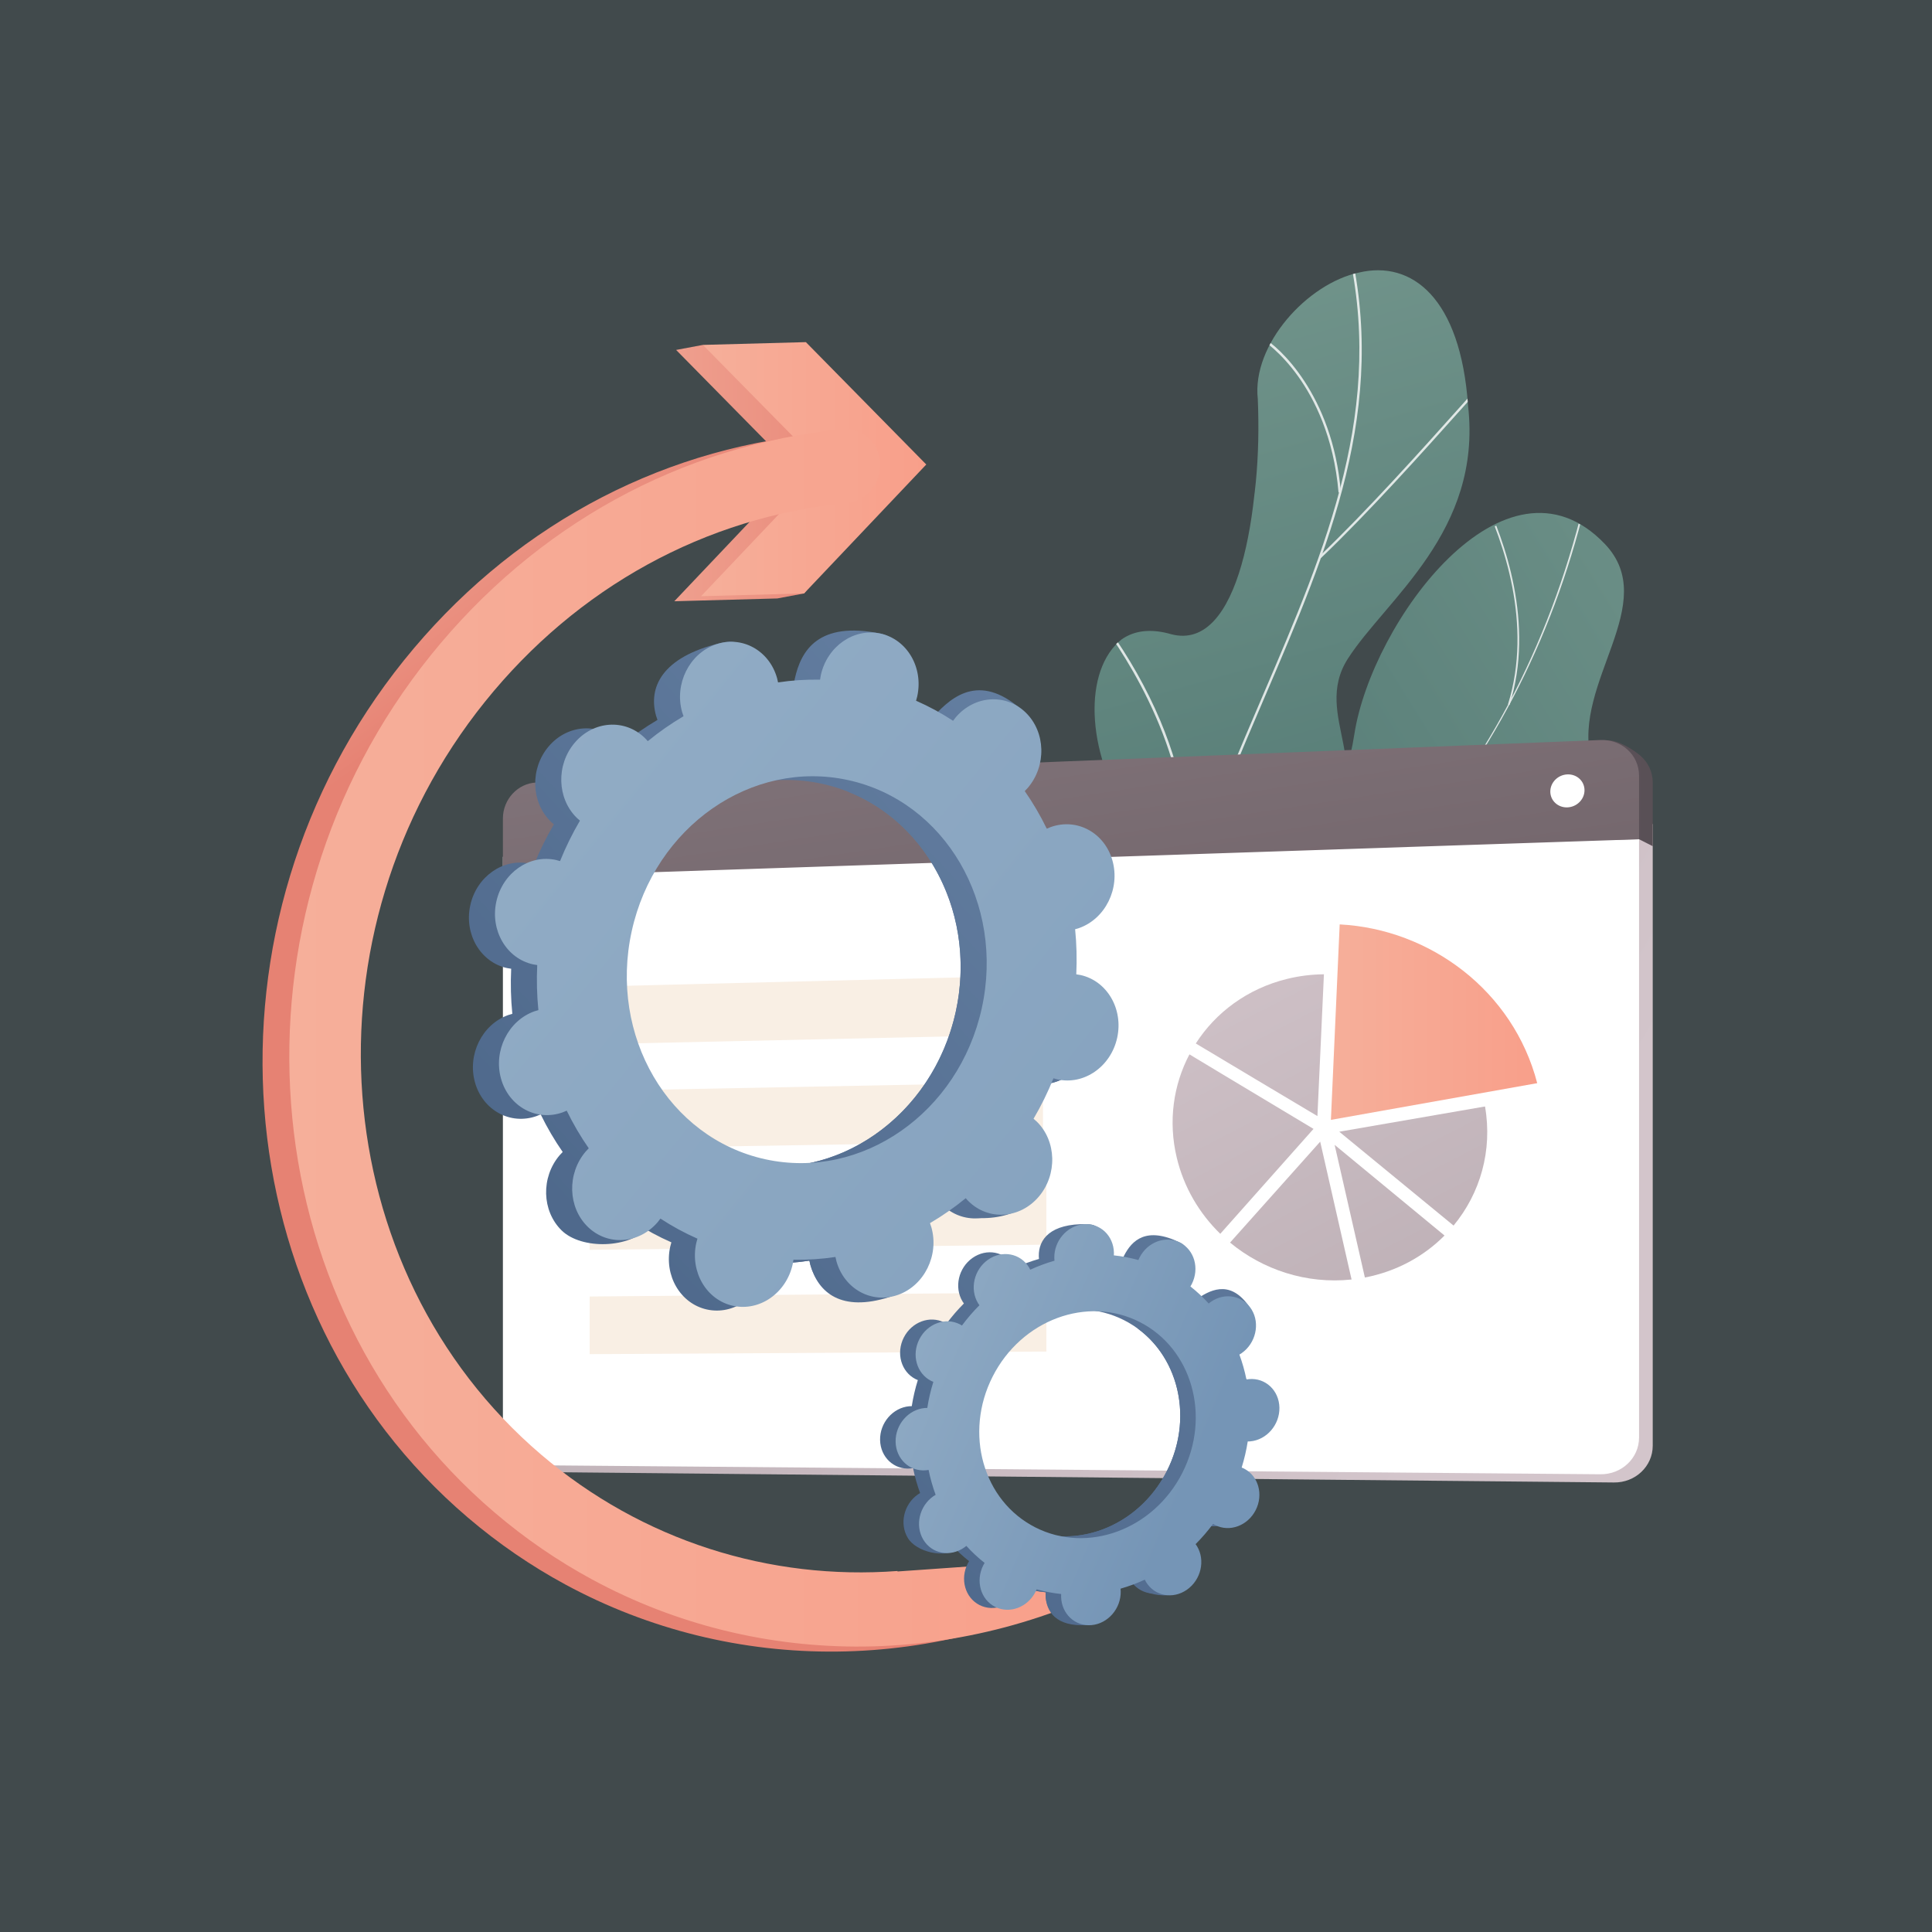 <?xml version="1.0" encoding="utf-8"?>
<!-- Generator: Adobe Illustrator 27.5.0, SVG Export Plug-In . SVG Version: 6.00 Build 0)  -->
<svg version="1.1" xmlns="http://www.w3.org/2000/svg" xmlns:xlink="http://www.w3.org/1999/xlink" x="0px" y="0px"
	 viewBox="0 0 2500 2500" style="enable-background:new 0 0 2500 2500;" xml:space="preserve">
<g id="Background">
	<rect style="fill:#414a4c;" width="2500" height="2500"/>
</g>
<g id="Illustration">
	<g>
		<path style="fill:#414a4c;" d="M1944.823,1904.643c-47.633,49.099-90.254,77.961-122.886,99.749
			c-318.252,212.5-682.049,151.252-794.526,130.318c-181.468-33.775-334.652-57.602-466.264-176.508
			c-299.063-270.191-284.517-833.831-55.996-1182.981c27.096-41.399,255.27-379.625,619.854-427.283
			c8.917-1.166,15.571-1.83,21.398-2.446c56.4-5.972,405.902-37.488,690.886,201.271c40.794,34.177,106.443,95.824,167.322,189.846
			C2227.21,1080.394,2227.915,1612.842,1944.823,1904.643z"/>
		<g>
			<g>
				
					<linearGradient id="SVGID_1_" gradientUnits="userSpaceOnUse" x1="30.392" y1="1049.045" x2="317.977" y2="2887.54" gradientTransform="matrix(-0.653 -0.757 -0.757 0.653 3398.832 -55.203)">
					<stop  offset="0" style="stop-color:#799B91"/>
					<stop  offset="1" style="stop-color:#3E6764"/>
				</linearGradient>
				<path style="fill:url(#SVGID_1_);" d="M1425.745,1478.165c-9.881-3.628-28.179-20.232-31.165-26.527
					c-19.868-41.891-62.16-117.908-48.512-164.982c2.331-8.04,40.467-7.333,47.269-13.653c24.423-5.451,33.234-5.827,53.907-22.415
					c61.032-48.973-21.723-185.757,113.171-196.591c98.808-7.936,169.503,41.54,192.106-103.919
					c22.603-145.459,195.432-380.62,323.958-246.381c73.762,77.04-41.995,178.809-17.744,278.776
					c23.045,94.994-29.1,157.047-131.412,187.677c-102.312,30.63-62.817,81.012-54.888,168.113
					c9.525,104.627-144.284,87.848-214.633,74.044C1601.153,1401.191,1449.402,1411.105,1425.745,1478.165z"/>
				<g>
					<defs>
						<path id="SVGID_00000134957283514953923390000009347410276614890641_" d="M1324.618,1266.174
							c6.065,72.102,9.265,145.721,14.98,218.364c39.307,12.634,85.852,26.538,106.258-20.648
							c28.371-65.603,153.459-64.146,209.925-52.355c69.887,14.593,223.878,32.097,214.991-72.508
							c-7.399-87.083-46.487-137.807,56.021-167.726c102.509-29.919,155.056-91.629,132.673-186.784
							c-23.554-100.135,92.851-201.063,19.63-278.646c-127.585-135.184-302.105,99.022-325.584,244.134
							c-23.479,145.111-94.32,95.945-192.746,102.525c-134.373,8.982-54.726,149.749-113.923,194.75
							C1400.436,1282.558,1373.807,1267.892,1324.618,1266.174z"/>
					</defs>
					<clipPath id="SVGID_00000033353453160972584730000006277904593780574848_">
						<use xlink:href="#SVGID_00000134957283514953923390000009347410276614890641_"  style="overflow:visible;"/>
					</clipPath>
					<g style="opacity:0.8;clip-path:url(#SVGID_00000033353453160972584730000006277904593780574848_);">
						<path style="fill:#FFFFFF;" d="M1368.761,1370.932l-0.495-2.182c336.209-76.367,590.677-343.932,680.701-715.736l2.177,0.526
							c-42.666,176.209-125.609,334.962-239.865,459.098C1691.161,1243.143,1538.141,1332.459,1368.761,1370.932z"/>
						<path style="fill:#FFFFFF;" d="M1879.417,1382.137c-80.535-49.06-226.27-84.023-324.867-77.937l-0.137-2.234
							c98.985-6.109,245.303,28.998,326.169,78.259L1879.417,1382.137z"/>
						<path style="fill:#FFFFFF;" d="M1434.589,1355.186l-1.081-1.961c44.959-24.805,75.651-71.387,91.223-138.45
							c11.418-49.174,14.592-108.01,9.432-174.878l2.232-0.171c5.176,67.094,1.986,126.16-9.484,175.555
							C1511.191,1282.989,1480.129,1330.06,1434.589,1355.186z"/>
						<path style="fill:#FFFFFF;" d="M1826.811,1094.388l-1.181-1.902c82.341-51.115,184.133-46.102,255.027-32.897l-0.411,2.202
							C2009.742,1048.657,1908.542,1043.651,1826.811,1094.388z"/>
						<path style="fill:#FFFFFF;" d="M1953.415,912.202l-2.137-0.667c32.524-104.225-6.596-211.947-32.808-266.882l2.021-0.965
							C1946.844,698.92,1986.166,807.247,1953.415,912.202z"/>
					</g>
				</g>
			</g>
		</g>
		<g>
			<g>
				<defs>
					<path id="SVGID_00000104665694362895590250000018326148731220539048_" d="M1492.621,1453.113
						c-49.997-11.361-99.854-23.88-149.528-37.551c-0.878,0.678-8.927-110.539,47.763-164.14
						c111.923-103.675,50.147-209.309,34.915-270.243c-25.255-86.217-1.083-186.751,89.685-160.528
						c88.597,23.393,116.583-160.569,112.129-304.307c-7.857-70.4,64.128-149.494,130.939-163.663
						c68.335-16.139,131.495,32.647,141.16,172.508c18.452,162.5-105.883,249.987-155.377,326.901
						c-48.686,75.497,45.403,146.937-39.726,210.572c-71.862,56.837-159.826,94.878-134.959,175.204
						C1595.408,1317.376,1582.917,1379.776,1492.621,1453.113z"/>
				</defs>
				<clipPath id="SVGID_00000082343802157116566310000012477570832465397920_">
					<use xlink:href="#SVGID_00000104665694362895590250000018326148731220539048_"  style="overflow:visible;"/>
				</clipPath>
				
					<linearGradient id="SVGID_00000163041196870134616470000010918932139188515499_" gradientUnits="userSpaceOnUse" x1="1394.749" y1="160.477" x2="1863.009" y2="1801.121">
					<stop  offset="0" style="stop-color:#799B91"/>
					<stop  offset="1" style="stop-color:#3E6764"/>
				</linearGradient>
				
					<path style="clip-path:url(#SVGID_00000082343802157116566310000012477570832465397920_);fill:url(#SVGID_00000163041196870134616470000010918932139188515499_);" d="
					M1492.621,1453.113c-49.997-11.361-99.854-23.88-149.528-37.551c-0.878,0.678-8.927-110.539,47.763-164.14
					c111.923-103.675,50.147-209.309,34.915-270.243c-24.941-86.13-1.377-175.475,83.908-170.207
					c94.735,3.994,123.995-151.051,117.906-294.627c-7.857-70.4,64.128-149.494,130.939-163.663
					c68.335-16.139,131.495,32.647,141.16,172.508c18.452,162.5-105.883,249.987-155.377,326.901
					c-48.686,75.497,45.403,146.937-39.726,210.572c-71.862,56.837-159.826,94.878-134.959,175.204
					C1595.408,1317.376,1582.917,1379.776,1492.621,1453.113z"/>
				<g style="opacity:0.8;clip-path:url(#SVGID_00000082343802157116566310000012477570832465397920_);">
					<path style="fill:#FFFFFF;" d="M1421.935,1454.172c0.061-0.978,66.323-228.562,167.174-447.301
						c14.328-35.536,29.685-71.328,44.534-105.941c82.703-192.759,160.819-374.829,108.393-588.094l2.966-0.73
						c52.669,214.26-25.642,396.785-108.552,590.029c-14.844,34.598-30.193,70.374-44.538,105.948
						c-101.395,219.924-166.68,444.988-166.941,446.399L1421.935,1454.172z"/>
					<path style="fill:#FFFFFF;" d="M1709.182,722.216l-2.104-2.213c61.224-58.254,136.149-141.991,176.401-186.976
						c32.578-36.408,32.707-36.385,34.239-36.016l-0.351,1.485l0.607,1.371c-1.703,1.091-15.171,16.142-32.22,35.196
						C1845.474,580.08,1770.497,663.876,1709.182,722.216z"/>
					<path style="fill:#FFFFFF;" d="M1732.051,637.301c-6.064-72.336-31.771-121.663-52.268-150.304
						c-22.328-31.199-44.471-46.468-47.287-47.201l0.299-1.147l-0.943-1.674c0.798-0.45,1.647-0.164,2.938,0.519
						c18.475,9.791,89.641,72.353,100.304,199.551L1732.051,637.301z"/>
					<path style="fill:#FFFFFF;" d="M1531.083,1150.729l-2.996-0.595c28.098-141.584-58.611-282.445-97.196-336.436
						c-2.073-2.9-2.74-3.841-2.972-4.325l2.753-1.322l-1.377,0.661l1.371-0.67c0.176,0.338,1.351,1.979,2.708,3.88
						c27.827,38.937,50.658,79.37,67.859,120.173C1534.275,1010.481,1544.318,1084.039,1531.083,1150.729z"/>
					<path style="fill:#FFFFFF;" d="M1559.242,1082.369l-2.465-1.803c68.134-93.121,196.172-90.301,198.227-89.911
						c0.008,0.001,0.015,0.003,0.019,0.005l1.022,1.512l-1.157,1.413l-0.371-1.467l-0.221,1.49
						C1753.088,993.483,1626.695,990.177,1559.242,1082.369z M1754.141,990.625l0.373,1.477L1754.141,990.625z"/>
					<path style="fill:#FFFFFF;" d="M1433.308,1417.032c3.316-28.914-3.229-79.167-53.229-154.37
						c-2.838-4.267-2.838-4.267-2.663-5.044l2.98,0.67l-1.49-0.335l1.422-0.522c0.156,0.323,1.147,1.815,2.294,3.541
						c50.513,75.972,57.096,126.988,53.723,156.408L1433.308,1417.032z"/>
					<path style="fill:#FFFFFF;" d="M1453.405,1363.714l-2.858-1.075c19.005-50.568,94.125-82.804,137.212-97.518
						c1.366-0.467,2.246-0.764,2.562-0.897l1.181,2.816c-0.339,0.143-1.285,0.468-2.757,0.971
						C1546.169,1282.552,1471.97,1314.32,1453.405,1363.714z"/>
				</g>
			</g>
		</g>
		<g>
			
				<linearGradient id="SVGID_00000019636882370731853590000008526764286908910518_" gradientUnits="userSpaceOnUse" x1="1910.656" y1="1771.789" x2="60.635" y2="699.262">
				<stop  offset="0" style="stop-color:#D3C5CB"/>
				<stop  offset="1" style="stop-color:#ADA0A6"/>
			</linearGradient>
			<path style="fill:url(#SVGID_00000019636882370731853590000008526764286908910518_);" d="M2138.628,1066.303v804.446
				c0,26.708-22.593,48.003-50.38,47.568l-1382.059-13.378c-23.931-0.403-43.276-20.735-43.276-45.416v-743.389L2138.628,1066.303z"
				/>
			
				<linearGradient id="SVGID_00000102534367174839488360000007811773778667116190_" gradientUnits="userSpaceOnUse" x1="1899.835" y1="1050.353" x2="3375.551" y2="1050.353">
				<stop  offset="0" style="stop-color:#5D535A"/>
				<stop  offset="1" style="stop-color:#464143"/>
			</linearGradient>
			<path style="fill:url(#SVGID_00000102534367174839488360000007811773778667116190_);" d="M706.188,1019.954L2080.576,958.1
				c13.422-0.568,33.353,12.174,42.402,20.075c9.64,8.416,15.651,20.602,15.651,34.364v82.43l-17.702-8.992l-1458.014,56.648
				v-76.173C662.912,1041.77,682.257,1020.955,706.188,1019.954z"/>
			<path style="fill:#FFFFFF;" d="M2120.926,1085.976v774.185c0,26.653-22.501,47.933-50.174,47.532l-1376.871-11.643
				c-23.849-0.372-43.129-20.646-43.129-45.285v-742.122L2120.926,1085.976z"/>
			
				<linearGradient id="SVGID_00000128475200425389230410000000128950649168977311_" gradientUnits="userSpaceOnUse" x1="1270.954" y1="310.02" x2="1423.991" y2="1319.236">
				<stop  offset="0" style="stop-color:#96888E"/>
				<stop  offset="1" style="stop-color:#706369"/>
			</linearGradient>
			<path style="fill:url(#SVGID_00000128475200425389230410000000128950649168977311_);" d="M693.881,1012.584l1376.871-54.997
				c27.673-1.174,50.174,19.477,50.174,46.129v82.26l-1470.174,49.112v-76.044C650.752,1034.407,670.031,1013.607,693.881,1012.584z
				"/>
			<g>
				<g>
					<g>
						
							<linearGradient id="SVGID_00000093867089673484457360000000848952492577580437_" gradientUnits="userSpaceOnUse" x1="1722.188" y1="1322.64" x2="1989.149" y2="1322.64">
							<stop  offset="0" style="stop-color:#F6AF9A"/>
							<stop  offset="0.996" style="stop-color:#F89F8A"/>
						</linearGradient>
						<path style="fill:url(#SVGID_00000093867089673484457360000000848952492577580437_);" d="M1722.188,1449.104l11.367-252.929
							c117.158,6.068,224.625,86.069,255.594,205.438L1722.188,1449.104z"/>
					</g>
					<g>
						
							<linearGradient id="SVGID_00000034062294937457727710000009682113124834631321_" gradientUnits="userSpaceOnUse" x1="1629.423" y1="1063.886" x2="2178.997" y2="2130.941">
							<stop  offset="0" style="stop-color:#D3C5CB"/>
							<stop  offset="1" style="stop-color:#ADA0A6"/>
						</linearGradient>
						<path style="fill:url(#SVGID_00000034062294937457727710000009682113124834631321_);" d="M1921.613,1431.769
							c9.949,57.218-6.308,112.541-40.711,154.112l-147.901-121.454L1921.613,1431.769z"/>
						
							<linearGradient id="SVGID_00000092434645981551433850000017377061523636402861_" gradientUnits="userSpaceOnUse" x1="1539.202" y1="1128.694" x2="2065.584" y2="2150.718">
							<stop  offset="0" style="stop-color:#D3C5CB"/>
							<stop  offset="1" style="stop-color:#ADA0A6"/>
						</linearGradient>
						<path style="fill:url(#SVGID_00000092434645981551433850000017377061523636402861_);" d="M1704.75,1444.217
							c-50.786-30.229-110.724-65.99-157.393-93.976c25.667-39.989,66.728-70.942,118.201-83.564
							c15.839-3.884,31.793-5.82,47.594-5.951L1704.75,1444.217z"/>
						
							<linearGradient id="SVGID_00000181066096057114664520000015593854252497529745_" gradientUnits="userSpaceOnUse" x1="1451.857" y1="1176.351" x2="1970.64" y2="2183.622">
							<stop  offset="0" style="stop-color:#D3C5CB"/>
							<stop  offset="1" style="stop-color:#ADA0A6"/>
						</linearGradient>
						<path style="fill:url(#SVGID_00000181066096057114664520000015593854252497529745_);" d="M1699.68,1460.774l-120.646,135.769
							c-27.032-26.305-47.096-59.986-56.301-98.468c-11.323-47.335-4.366-94.298,16.407-133.735
							c12.786,7.714,27.076,16.321,42.829,25.796C1630.312,1419.212,1679.822,1448.88,1699.68,1460.774z"/>
						
							<linearGradient id="SVGID_00000118361514548429476540000017559493664176669062_" gradientUnits="userSpaceOnUse" x1="1456.281" y1="1166.471" x2="1988.757" y2="2200.327">
							<stop  offset="0" style="stop-color:#D3C5CB"/>
							<stop  offset="1" style="stop-color:#ADA0A6"/>
						</linearGradient>
						<path style="fill:url(#SVGID_00000118361514548429476540000017559493664176669062_);" d="M1708.321,1477.295l40.6,178.376
							c-58.415,6.217-114.876-12.707-157.246-47.779L1708.321,1477.295z"/>
						
							<linearGradient id="SVGID_00000127036307337744921870000006668586071813665211_" gradientUnits="userSpaceOnUse" x1="1552.091" y1="1110.268" x2="2093.103" y2="2160.698">
							<stop  offset="0" style="stop-color:#D3C5CB"/>
							<stop  offset="1" style="stop-color:#ADA0A6"/>
						</linearGradient>
						<path style="fill:url(#SVGID_00000127036307337744921870000006668586071813665211_);" d="M1727.001,1481.43l142.205,117.343
							c-26.948,27.124-62.288,46.525-103.049,54.336L1727.001,1481.43z"/>
					</g>
				</g>
				<polygon style="fill:#F9EFE4;" points="759.244,1351.428 1349.608,1338.452 1349.608,1262.064 759.244,1276.869 				"/>
				<polygon style="fill:#F9EFE4;" points="759.244,1486.344 1349.608,1476.678 1349.608,1400.29 759.244,1411.785 				"/>
				<polygon style="fill:#F9EFE4;" points="763.031,1617.278 1354.039,1610.594 1354.039,1534.162 763.031,1542.681 				"/>
				<polygon style="fill:#F9EFE4;" points="763.031,1752.265 1354.039,1748.898 1354.039,1672.467 763.031,1677.667 				"/>
			</g>
			<path style="fill:#FFFFFF;" d="M2006.089,1024.255c0,11.768,9.886,20.939,22.098,20.483
				c12.229-0.456,22.156-10.392,22.156-22.191c0-11.8-9.927-20.969-22.156-20.481
				C2015.975,1002.552,2006.089,1012.486,2006.089,1024.255z"/>
		</g>
		<g>
			<g>
				<g>
					
						<linearGradient id="SVGID_00000018950088928271368600000016930183891977502103_" gradientUnits="userSpaceOnUse" x1="786.774" y1="612.153" x2="1078.17" y2="612.153" gradientTransform="matrix(1 0 0 1 85.793 0)">
						<stop  offset="0" style="stop-color:#EF9F8E"/>
						<stop  offset="1" style="stop-color:#E68273"/>
					</linearGradient>
					<polygon style="fill:url(#SVGID_00000018950088928271368600000016930183891977502103_);" points="872.567,777.999 
						1030.782,611.167 874.899,452.816 909.532,446.308 1163.963,607.571 1040.472,767.892 1005.84,774.4 					"/>
				</g>
				
					<linearGradient id="SVGID_00000068636209857116727270000011065569709969877168_" gradientUnits="userSpaceOnUse" x1="460.549" y1="741.109" x2="581.073" y2="911.26">
					<stop  offset="0" style="stop-color:#EF9F8E"/>
					<stop  offset="1" style="stop-color:#E68273"/>
				</linearGradient>
				<path style="fill:url(#SVGID_00000068636209857116727270000011065569709969877168_);" d="M1126.738,2039.986v-0.623
					c-165.075,12.385-330.099-38.839-461.126-150.585c-280.072-238.859-312.651-675.934-72.628-974.316
					c119.064-148.01,285.246-239.268,467.93-256.96c25.521-2.472,44.969-25.859,43.438-52.236
					c-1.532-26.379-23.469-45.759-48.983-43.284C847.403,582.12,658.228,686.009,522.683,854.504
					c-273.245,339.68-236.155,837.251,82.68,1109.172c39.553,33.731,81.802,62.605,126.076,86.587
					c217.402,117.758,483.078,117.129,711.658-9.723c10.03-5.565,17.428-14.305,21.607-24.325L1126.738,2039.986z"/>
			</g>
			<g>
				<g>
					
						<linearGradient id="SVGID_00000147909122565975828120000001351102257729655724_" gradientUnits="userSpaceOnUse" x1="821.406" y1="607.1" x2="1112.802" y2="607.1" gradientTransform="matrix(1 0 0 1 85.793 0)">
						<stop  offset="0" style="stop-color:#F6AF9A"/>
						<stop  offset="0.996" style="stop-color:#F89F8A"/>
					</linearGradient>
					<polygon style="fill:url(#SVGID_00000147909122565975828120000001351102257729655724_);" points="907.199,771.491 
						1065.415,604.658 909.532,446.308 1042.805,442.709 1198.595,601.062 1040.472,767.892 					"/>
				</g>
				
					<linearGradient id="SVGID_00000111164902725672297360000000434427010726779035_" gradientUnits="userSpaceOnUse" x1="288.564" y1="1342.961" x2="1413.543" y2="1342.961" gradientTransform="matrix(1 0 0 1 85.793 0)">
					<stop  offset="0" style="stop-color:#F6AF9A"/>
					<stop  offset="0.996" style="stop-color:#F89F8A"/>
				</linearGradient>
				<path style="fill:url(#SVGID_00000111164902725672297360000000434427010726779035_);" d="M1161.37,2033.478v-0.623
					c-165.075,12.385-330.099-38.839-461.126-150.585c-280.071-238.859-312.651-675.934-72.628-974.316
					c119.064-148.01,285.246-239.267,467.93-256.96c25.521-2.472,44.969-25.859,43.438-52.236
					c-1.532-26.379-23.469-45.759-48.983-43.284C882.035,575.611,692.86,679.5,557.315,847.995
					c-273.245,339.68-236.155,837.251,82.68,1109.172c39.553,33.731,81.802,62.605,126.076,86.587
					c217.402,117.758,483.078,117.129,711.658-9.723c10.03-5.565,17.428-14.305,21.607-24.325L1161.37,2033.478z"/>
			</g>
		</g>
		<g>
			
				<linearGradient id="SVGID_00000001650355211024822890000009594422948176698241_" gradientUnits="userSpaceOnUse" x1="2419.827" y1="-59.263" x2="265.834" y2="1955.985">
				<stop  offset="0" style="stop-color:#86A1C3"/>
				<stop  offset="0.996" style="stop-color:#415B7E"/>
			</linearGradient>
			<path style="fill:url(#SVGID_00000001650355211024822890000009594422948176698241_);" d="M1334.705,1401.527
				c34.457,7.558,69.024-16.561,77.207-53.87c8.184-37.309-13.114-73.682-47.571-81.24c-1.786-0.391-3.57-0.647-5.352-0.872
				c0.924-19.709,0.418-39.2-1.494-58.333c1.744-0.458,3.488-0.941,5.226-1.562c33.932-12.109,53.219-51.182,43.078-87.272
				c-10.141-36.091-45.869-55.531-79.801-43.423c-1.774,0.634-3.482,1.383-5.174,2.159c-8.294-17.037-17.822-33.309-28.504-48.68
				c1.355-1.35,2.695-2.728,3.965-4.219c24.315-28.531,23.154-72.09-2.594-97.29c-25.748-25.2-66.334-22.499-90.65,6.032
				c-1.245,1.463-2.38,2.987-3.491,4.524c-15.105-9.93-31.099-18.615-47.875-25.976c0.563-1.859,1.099-3.735,1.523-5.667
				c8.184-37.31,20.712-78.996-13.859-86.013c-79.973-16.234-102.735,21.334-110.919,58.643c-0.424,1.932-0.721,3.86-0.988,5.784
				c-18.317-0.336-36.477,0.857-54.352,3.552c-0.367-1.861-0.758-3.719-1.278-5.569c-10.141-36.089-4.47-58.514-39.513-50.145
				c-76.417,18.251-93.507,57.908-83.366,93.997c0.53,1.886,1.17,3.699,1.836,5.491c-16.135,9.488-31.6,20.278-46.263,32.28
				c-1.211-1.413-2.45-2.808-3.796-4.126c-25.747-25.2-66.333-22.499-90.649,6.034c-24.315,28.533-23.154,72.089,2.595,97.289
				c1.318,1.292,2.7,2.461,4.092,3.606c-9.745,16.577-18.362,34.066-25.773,52.353c-1.712-0.542-3.44-1.057-5.225-1.449
				c-34.457-7.558-69.024,16.56-77.208,53.87c-8.183,37.309,13.115,73.682,47.572,81.239c1.785,0.392,3.569,0.647,5.352,0.872
				c-0.923,19.709-0.418,39.2,1.495,58.333c-1.745,0.458-3.488,0.941-5.226,1.56c-33.932,12.111-53.218,51.183-43.078,87.274
				c10.141,36.091,45.87,55.529,79.802,43.42c1.773-0.632,3.483-1.38,5.174-2.157c8.293,17.038,17.822,33.31,28.504,48.681
				c-1.355,1.35-2.694,2.728-3.965,4.219c-24.315,28.531-23.154,72.089,2.595,97.29c25.748,25.2,88.934,23.616,113.249-4.914
				c1.246-1.463-20.22-4.104-19.108-5.641c15.105,9.93,31.099,18.615,47.875,25.976c-0.563,1.859-1.099,3.735-1.523,5.667
				c-8.184,37.309,13.114,73.682,47.571,81.24c34.456,7.558,69.023-16.561,77.208-53.87c0.424-1.933,0.721-3.861,0.989-5.785
				c18.317,0.337,36.477-0.856,54.351-3.552c0.367,1.861,0.76,3.72,1.278,5.57c10.142,36.089,45.87,55.529,79.802,43.42
				c33.932-12.109,53.219-51.184,43.078-87.272c-0.53-1.886-1.169-3.699-1.835-5.491c16.135-9.488,31.599-20.278,46.263-32.281
				c1.211,1.413,2.45,2.808,3.796,4.124c25.748,25.2,66.333,22.501,90.649-6.033c24.316-28.533,23.154-72.089-2.594-97.292
				c-1.319-1.289-2.7-2.458-4.092-3.604c9.745-16.577,18.362-34.066,25.772-52.353
				C1331.192,1400.62,1332.919,1401.136,1334.705,1401.527z M956.419,1504.823c-125.104-27.441-202.434-159.5-172.72-294.963
				c29.713-135.463,155.218-223.03,280.322-195.589c125.105,27.442,202.435,159.5,172.721,294.964
				C1207.028,1444.697,1081.525,1532.265,956.419,1504.823z"/>
			
				<linearGradient id="SVGID_00000132782964818354717420000006893815765401759654_" gradientUnits="userSpaceOnUse" x1="2497.815" y1="24.096" x2="343.821" y2="2039.345">
				<stop  offset="0" style="stop-color:#86A1C3"/>
				<stop  offset="0.996" style="stop-color:#415B7E"/>
			</linearGradient>
			<path style="fill:url(#SVGID_00000132782964818354717420000006893815765401759654_);" d="M1362.721,1205.65
				c33.932-12.11,53.218-51.183,43.078-87.273c-10.141-36.09-45.87-55.531-79.802-43.421c-1.774,0.633-3.482,1.383-5.174,2.158
				c-8.293-17.038-17.822-33.309-28.504-48.68c1.355-1.349,2.694-2.729,3.965-4.22c24.315-28.531,48.028-88.378,19.831-110.804
				c-53.517-42.562-88.759-8.984-113.075,19.546c-1.245,1.463-2.38,2.986-3.492,4.522c-15.105-9.929-31.098-18.613-47.875-25.975
				c0.563-1.859,1.1-3.734,1.524-5.667c4.454-20.306,0.125-40.295-10.255-55.551c-15.595,57.969-30.749,116.049-45.324,174.274
				c104.955,41.739,166.074,161.801,139.123,284.673c-22.839,104.122-102.287,179.876-194.63,196.928
				c-1.323,11.537-2.557,23.114-4.193,34.625c-4.438,31.238-10.625,62.311-16.839,93.351c8.819-0.596,17.586-1.539,26.285-2.851
				c0.366,1.863,0.759,3.721,1.278,5.57c10.141,36.09,40.165,61.198,102.251,41.524c34.345-10.884,30.769-49.286,20.627-85.376
				c-0.53-1.885-1.169-3.699-1.835-5.491c16.135-9.489,31.599-20.279,46.262-32.28c1.212,1.413,2.451,2.808,3.796,4.124
				c25.748,25.201,91.478,21.691,115.793-6.842c24.316-28.533-1.99-71.28-27.738-96.482c-1.319-1.291-2.701-2.46-4.093-3.606
				c9.746-16.575,18.362-34.066,25.773-52.351c1.713,0.542,3.44,1.058,5.226,1.448c34.456,7.56,69.024-16.561,77.208-53.87
				c8.183-37.308-13.115-73.682-47.572-81.239c-1.786-0.391-3.57-0.647-5.352-0.871c0.924-19.709,0.418-39.201-1.494-58.333
				C1359.239,1206.754,1360.983,1206.27,1362.721,1205.65z"/>
			
				<linearGradient id="SVGID_00000014603622781454557450000011690999841617665189_" gradientUnits="userSpaceOnUse" x1="419.375" y1="747.447" x2="2610.072" y2="2526.946">
				<stop  offset="0" style="stop-color:#95AFC7"/>
				<stop  offset="1" style="stop-color:#7595B6"/>
			</linearGradient>
			<path style="fill:url(#SVGID_00000014603622781454557450000011690999841617665189_);" d="M1368.417,1396.754
				c34.456,7.559,69.023-16.56,77.207-53.869c8.184-37.31-13.115-73.682-47.572-81.24c-1.785-0.392-3.569-0.647-5.351-0.871
				c0.924-19.71,0.418-39.201-1.494-58.334c1.744-0.458,3.488-0.941,5.226-1.562c33.932-12.109,53.219-51.181,43.078-87.272
				c-10.141-36.091-45.869-55.531-79.801-43.422c-1.774,0.634-3.482,1.383-5.174,2.159c-8.294-17.037-17.822-33.31-28.505-48.68
				c1.355-1.349,2.695-2.728,3.965-4.219c24.315-28.531,23.154-72.09-2.594-97.289c-25.748-25.201-66.334-22.499-90.649,6.032
				c-1.245,1.463-2.379,2.986-3.492,4.523c-15.105-9.93-31.099-18.614-47.876-25.975c0.562-1.86,1.1-3.735,1.524-5.668
				c8.184-37.309-13.115-73.682-47.572-81.239c-34.457-7.558-69.023,16.56-77.207,53.869c-0.424,1.933-0.721,3.861-0.989,5.785
				c-18.317-0.337-36.477,0.856-54.351,3.552c-0.367-1.861-0.759-3.72-1.278-5.569c-10.141-36.089-45.87-55.53-79.802-43.421
				c-33.932,12.109-53.218,51.183-43.078,87.272c0.53,1.887,1.169,3.699,1.835,5.491c-16.135,9.489-31.6,20.279-46.263,32.281
				c-1.211-1.412-2.45-2.807-3.796-4.126c-25.748-25.2-66.333-22.498-90.649,6.034c-24.316,28.533-23.154,72.09,2.594,97.29
				c1.319,1.291,2.701,2.46,4.093,3.606c-9.745,16.576-18.362,34.066-25.773,52.352c-1.712-0.542-3.44-1.056-5.225-1.448
				c-34.457-7.559-69.024,16.56-77.208,53.869c-8.183,37.31,13.115,73.682,47.572,81.24c1.785,0.392,3.569,0.647,5.351,0.871
				c-0.923,19.709-0.418,39.2,1.494,58.333c-1.744,0.458-3.487,0.942-5.225,1.561c-33.933,12.111-53.219,51.183-43.078,87.274
				c10.141,36.09,45.87,55.529,79.802,43.42c1.773-0.632,3.483-1.381,5.174-2.157c8.293,17.038,17.822,33.31,28.504,48.681
				c-1.355,1.349-2.695,2.728-3.965,4.219c-24.315,28.531-23.154,72.089,2.595,97.289c25.748,25.201,66.334,22.499,90.649-6.032
				c1.246-1.463,2.38-2.986,3.492-4.523c15.104,9.93,31.099,18.614,47.875,25.975c-0.562,1.86-1.099,3.735-1.524,5.668
				c-8.183,37.309,13.115,73.682,47.572,81.239c34.457,7.558,69.024-16.56,77.207-53.87c0.425-1.932,0.722-3.861,0.99-5.785
				c18.317,0.337,36.477-0.856,54.351-3.552c0.367,1.861,0.759,3.72,1.278,5.569c10.142,36.089,45.87,55.529,79.802,43.42
				c33.933-12.109,53.219-51.183,43.078-87.271c-0.53-1.887-1.169-3.699-1.835-5.492c16.135-9.488,31.599-20.278,46.262-32.279
				c1.211,1.412,2.45,2.807,3.796,4.124c25.749,25.201,66.333,22.501,90.649-6.032c24.316-28.533,23.155-72.091-2.594-97.292
				c-1.319-1.289-2.7-2.458-4.093-3.604c9.745-16.576,18.362-34.066,25.773-52.352
				C1364.905,1395.847,1366.632,1396.362,1368.417,1396.754z M990.132,1500.05c-125.104-27.441-202.434-159.5-172.72-294.963
				c29.713-135.463,155.218-223.03,280.322-195.589c125.104,27.441,202.434,159.5,172.72,294.963
				C1240.741,1439.924,1115.237,1527.491,990.132,1500.05z"/>
		</g>
		<g>
			
				<linearGradient id="SVGID_00000148642855715281410920000002285908640445436334_" gradientUnits="userSpaceOnUse" x1="2885.976" y1="438.978" x2="731.985" y2="2454.223">
				<stop  offset="0" style="stop-color:#86A1C3"/>
				<stop  offset="0.996" style="stop-color:#415B7E"/>
			</linearGradient>
			<path style="fill:url(#SVGID_00000148642855715281410920000002285908640445436334_);" d="M1552.411,1971.206
				c18.67,9.479,42.125,0.775,52.39-19.44c10.263-20.216,3.449-44.288-15.22-53.767c-0.968-0.491-1.955-0.904-2.945-1.299
				c3.468-11.185,6.083-22.459,7.838-33.737c1.07-0.003,2.144-0.021,3.235-0.118c21.3-1.899,38.205-21.472,37.76-43.719
				c-0.446-22.247-18.075-38.743-39.375-36.844c-1.114,0.1-2.207,0.275-3.295,0.469c-2.225-11.024-5.273-21.795-9.119-32.218
				c0.979-0.573,1.954-1.166,2.906-1.832c18.224-12.767,24.05-37.966,13.014-56.284c-11.037-18.317-34.757-22.815-52.98-10.047
				c-0.934,0.654-1.812,1.361-2.681,2.078c-7.198-7.957-15.092-15.331-23.633-22.061c0.6-0.985,1.188-1.982,1.72-3.029
				c10.265-20.215,23.676-42.299,4.86-51.484c-43.526-21.249-62.206-3.059-72.469,17.157c-0.531,1.048-0.99,2.11-1.43,3.176
				c-10.474-2.924-21.085-4.946-31.756-6.062c0.067-1.124,0.118-2.25,0.095-3.39c-0.446-22.246,6.155-34.286-15.226-34.701
				c-46.624-0.907-62.355,19.331-61.909,41.577c0.024,1.163,0.121,2.299,0.236,3.428c-10.684,3.046-21.178,6.94-31.392,11.649
				c-0.485-0.992-0.989-1.978-1.566-2.936c-11.036-18.317-34.756-22.816-52.98-10.047c-18.224,12.768-24.05,37.966-13.013,56.284
				c0.565,0.938,1.184,1.815,1.813,2.682c-8.07,8.07-15.628,16.835-22.613,26.235c-0.903-0.566-1.819-1.12-2.786-1.61
				c-18.67-9.48-42.125-0.775-52.389,19.44c-10.264,20.215-3.45,44.287,15.22,53.767c0.968,0.49,1.955,0.904,2.945,1.298
				c-3.469,11.186-6.084,22.459-7.838,33.738c-1.069,0.003-2.144,0.02-3.234,0.117c-21.301,1.9-38.206,21.473-37.761,43.719
				c0.446,22.247,18.076,38.742,39.376,36.844c1.113-0.099,2.207-0.274,3.294-0.469c2.225,11.025,5.273,21.795,9.119,32.218
				c-0.979,0.573-1.954,1.166-2.907,1.833c-18.223,12.767-24.05,37.966-13.014,56.283c11.037,18.318,47.576,26.827,65.799,14.06
				c0.933-0.654-11.005-5.372-10.138-6.089c7.198,7.957,15.092,15.331,23.633,22.06c-0.6,0.985-1.188,1.983-1.72,3.029
				c-10.264,20.215-3.449,44.288,15.22,53.767c18.67,9.479,42.125,0.775,52.389-19.44c0.531-1.047,0.989-2.11,1.43-3.176
				c10.474,2.925,21.085,4.947,31.756,6.063c-0.067,1.124-0.118,2.249-0.095,3.39c0.446,22.246,18.075,38.741,39.376,36.843
				c21.3-1.899,38.205-21.473,37.76-43.719c-0.024-1.163-0.121-2.3-0.236-3.428c10.685-3.046,21.178-6.94,31.392-11.65
				c0.485,0.992,0.989,1.979,1.566,2.936c11.037,18.317,34.756,22.815,52.98,10.047c18.224-12.768,24.05-37.966,13.014-56.284
				c-0.566-0.937-1.185-1.815-1.814-2.681c8.07-8.071,15.628-16.835,22.613-26.236
				C1550.528,1970.161,1551.444,1970.714,1552.411,1971.206z M1319.675,1974.159c-67.786-34.417-92.527-121.817-55.262-195.215
				c37.266-73.399,122.427-104.998,190.213-70.582c67.786,34.416,92.527,121.817,55.262,195.215
				C1472.621,1976.974,1387.46,2008.575,1319.675,1974.159z"/>
			
				<linearGradient id="SVGID_00000159460919495156018710000015511542679680506042_" gradientUnits="userSpaceOnUse" x1="2951.89" y1="509.43" x2="797.899" y2="2524.676">
				<stop  offset="0" style="stop-color:#86A1C3"/>
				<stop  offset="0.996" style="stop-color:#415B7E"/>
			</linearGradient>
			<path style="fill:url(#SVGID_00000159460919495156018710000015511542679680506042_);" d="M1597.708,1862.845
				c21.3-1.899,38.205-21.473,37.76-43.719c-0.446-22.247-18.075-38.743-39.376-36.844c-1.113,0.099-2.206,0.275-3.293,0.469
				c-2.226-11.025-5.274-21.795-9.12-32.218c0.979-0.572,1.954-1.166,2.906-1.833c18.224-12.766,40.769-43.617,27.912-60.704
				c-24.402-32.431-49.655-18.394-67.879-5.627c-0.934,0.654-1.812,1.36-2.681,2.077c-7.198-7.957-15.092-15.33-23.633-22.06
				c0.6-0.985,1.188-1.982,1.72-3.029c5.587-11.002,6.079-23.133,2.39-33.445c-17.601,30.981-34.967,62.09-52.02,93.37
				c54.078,39.626,71.295,117.718,37.492,184.295c-28.644,56.417-85.583,88.096-141.179,84.127
				c-2.48,6.431-4.915,12.898-7.571,19.268c-7.207,17.285-15.394,34.215-23.592,51.123c5.156,0.972,10.334,1.737,15.527,2.281
				c-0.068,1.125-0.119,2.25-0.096,3.39c0.446,22.247,13.953,41.148,52.556,39.101c21.355-1.132,25.025-23.73,24.579-45.977
				c-0.024-1.162-0.121-2.299-0.236-3.428c10.685-3.046,21.178-6.94,31.392-11.649c0.485,0.992,0.99,1.979,1.566,2.935
				c11.037,18.319,49.323,26.1,67.547,13.332c18.224-12.768,9.483-41.25-1.553-59.568c-0.566-0.938-1.185-1.815-1.814-2.682
				c8.07-8.07,15.629-16.835,22.613-26.235c0.903,0.568,1.818,1.121,2.786,1.61c18.67,9.481,42.125,0.776,52.39-19.44
				c10.263-20.215,3.449-44.287-15.22-53.766c-0.968-0.491-1.954-0.904-2.945-1.299c3.468-11.185,6.083-22.459,7.838-33.736
				C1595.543,1862.96,1596.617,1862.942,1597.708,1862.845z"/>
			
				<linearGradient id="SVGID_00000162315737207570700320000012835360947609615246_" gradientUnits="userSpaceOnUse" x1="1076.995" y1="1703.444" x2="1544.911" y2="1901.953">
				<stop  offset="0" style="stop-color:#95AFC7"/>
				<stop  offset="1" style="stop-color:#7595B6"/>
			</linearGradient>
			<path style="fill:url(#SVGID_00000162315737207570700320000012835360947609615246_);" d="M1572.491,1973.49
				c18.67,9.479,42.125,0.775,52.39-19.44c10.263-20.215,3.449-44.288-15.22-53.767c-0.968-0.491-1.954-0.904-2.945-1.299
				c3.469-11.186,6.084-22.459,7.838-33.737c1.07-0.003,2.144-0.021,3.235-0.119c21.3-1.898,38.205-21.472,37.76-43.719
				c-0.446-22.247-18.075-38.743-39.375-36.844c-1.114,0.1-2.208,0.275-3.295,0.469c-2.225-11.025-5.273-21.795-9.119-32.218
				c0.979-0.573,1.954-1.166,2.907-1.833c18.223-12.766,24.049-37.966,13.014-56.283c-11.037-18.317-34.757-22.815-52.98-10.048
				c-0.934,0.655-1.812,1.361-2.681,2.078c-7.198-7.957-15.092-15.33-23.634-22.06c0.6-0.985,1.189-1.982,1.72-3.029
				c10.264-20.215,3.449-44.288-15.22-53.767c-18.669-9.479-42.124-0.775-52.389,19.44c-0.531,1.047-0.989,2.11-1.43,3.176
				c-10.473-2.925-21.085-4.947-31.756-6.062c0.067-1.124,0.118-2.25,0.096-3.391c-0.447-22.246-18.076-38.741-39.376-36.844
				c-21.301,1.899-38.206,21.473-37.761,43.72c0.024,1.162,0.121,2.299,0.236,3.428c-10.684,3.046-21.178,6.94-31.392,11.649
				c-0.485-0.992-0.989-1.978-1.565-2.936c-11.037-18.318-34.757-22.815-52.981-10.047c-18.224,12.768-24.05,37.966-13.013,56.283
				c0.565,0.939,1.184,1.816,1.813,2.682c-8.07,8.071-15.628,16.835-22.613,26.236c-0.903-0.567-1.818-1.12-2.786-1.611
				c-18.67-9.479-42.125-0.775-52.389,19.44c-10.264,20.216-3.45,44.288,15.219,53.767c0.968,0.491,1.955,0.904,2.945,1.299
				c-3.468,11.186-6.084,22.459-7.837,33.737c-1.071,0.004-2.145,0.021-3.235,0.118c-21.301,1.899-38.206,21.473-37.76,43.719
				c0.446,22.247,18.076,38.742,39.376,36.843c1.113-0.099,2.207-0.273,3.294-0.468c2.225,11.025,5.273,21.794,9.12,32.218
				c-0.98,0.573-1.955,1.166-2.907,1.833c-18.223,12.766-24.05,37.966-13.013,56.283c11.036,18.317,34.756,22.815,52.98,10.048
				c0.933-0.655,1.812-1.361,2.68-2.078c7.198,7.957,15.093,15.33,23.633,22.06c-0.6,0.985-1.188,1.982-1.72,3.029
				c-10.264,20.216-3.449,44.288,15.22,53.767c18.67,9.479,42.125,0.775,52.389-19.44c0.531-1.046,0.99-2.11,1.43-3.176
				c10.474,2.925,21.085,4.947,31.756,6.062c-0.067,1.125-0.118,2.25-0.095,3.39c0.446,22.246,18.075,38.741,39.376,36.844
				c21.3-1.899,38.206-21.473,37.76-43.719c-0.024-1.163-0.121-2.3-0.236-3.429c10.685-3.046,21.178-6.94,31.392-11.649
				c0.485,0.992,0.99,1.978,1.566,2.935c11.037,18.318,34.756,22.816,52.98,10.048c18.224-12.768,24.05-37.966,13.014-56.284
				c-0.566-0.938-1.185-1.815-1.814-2.681c8.07-8.071,15.629-16.835,22.613-26.236
				C1570.608,1972.445,1571.525,1972.998,1572.491,1973.49z M1339.755,1976.442c-67.786-34.416-92.527-121.816-55.261-195.214
				c37.265-73.398,122.427-104.999,190.212-70.582c67.786,34.416,92.527,121.816,55.262,195.214
				C1492.701,1979.258,1407.54,2010.859,1339.755,1976.442z"/>
		</g>
	</g>
</g>
</svg>
